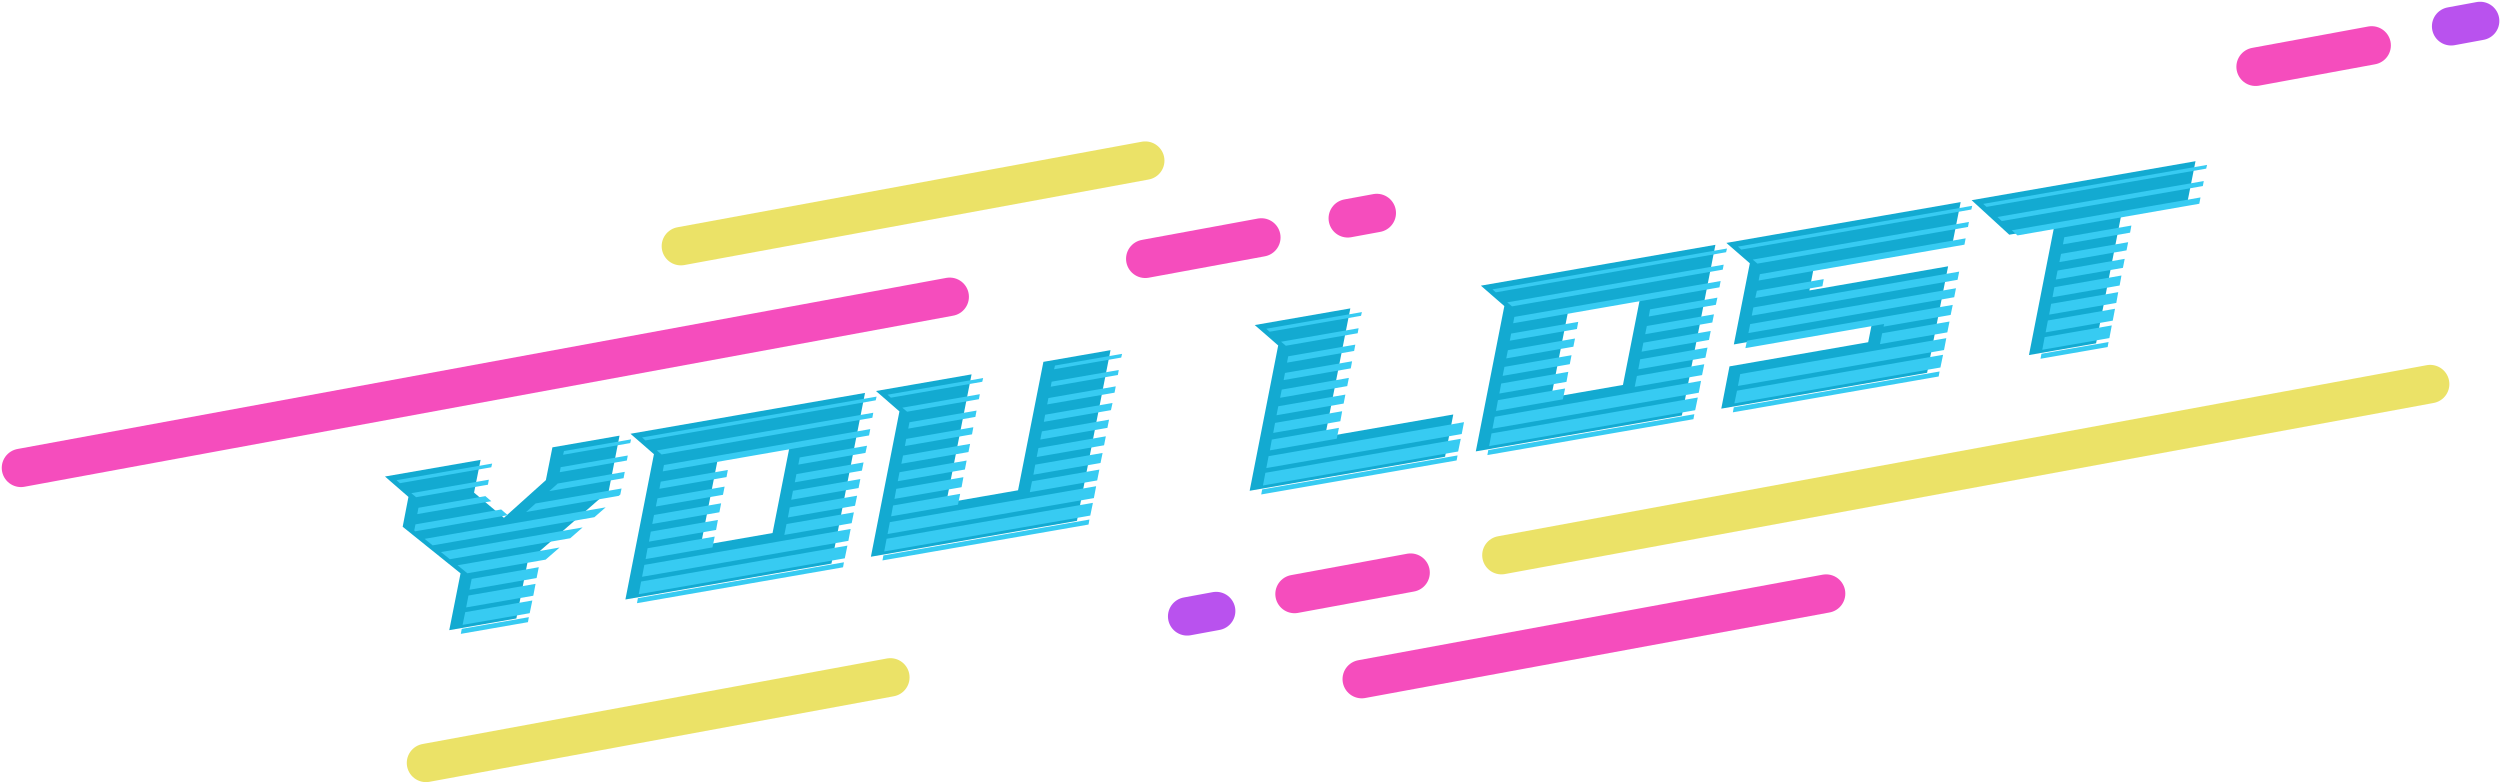 <svg width="716" height="224" viewBox="0 0 716 224" fill="none" xmlns="http://www.w3.org/2000/svg">
<path d="M177.433 124.774L174.34 140.587L151.121 160.855L147.89 177.131L128.667 180.479L131.899 164.203L115.324 150.865L116.979 142.318L110.26 136.472L137.64 131.704L135.767 141.092L144.33 148.298L156.337 137.51L158.21 128.121L177.433 124.774ZM187.288 130.074L179.115 171.693L238.131 161.415L247.742 112.529L180.569 124.228L187.288 130.074ZM205.54 131.645L226.11 128.063L221.258 152.66L200.688 156.243L205.54 131.645ZM257.597 117.829L250.878 111.983L278.258 107.215L270.997 143.998L291.567 140.416L298.828 103.633L318.051 100.285L308.44 149.171L249.424 159.449L257.597 117.829ZM386.735 88.323L379.474 125.107L416.217 118.708L413.866 130.811L357.901 140.557L366.073 98.938L359.355 93.092L386.735 88.323ZM430.841 87.658L422.668 129.278L481.684 119L491.295 70.114L424.122 81.812L430.841 87.658ZM449.093 89.23L469.663 85.648L464.811 110.245L444.241 113.827L449.093 89.23ZM551.922 106.768L492.977 117.033L495.327 104.931L535.049 98.013L536.294 91.73L496.572 98.648L501.15 75.414L494.431 69.568L561.533 57.882L559.124 70.068L519.402 76.986L518.216 83.185L557.938 76.267L551.922 106.768ZM575.455 67.224L564.671 57.336L628.793 46.169L626.385 58.355L607.516 61.64L600.314 98.34L581.092 101.688L588.294 64.988L575.455 67.224Z" fill="#13AAD1"/>
<path d="M123.913 156.194L170.232 148.128L173.466 145.299L121.615 154.329L123.913 156.194ZM128.842 160.159L163.316 154.156L166.868 151.052L126.294 158.118L128.842 160.159ZM133.855 164.183L156.27 160.279L160.269 156.806L131.045 161.895L133.855 164.183ZM132.483 178.966L151.706 175.618L152.46 171.978L133.238 175.326L132.483 178.966ZM133.512 173.963L152.735 170.615L153.385 167.213L134.162 170.561L133.512 173.963ZM134.458 168.902L153.68 165.554L154.309 162.448L135.086 165.796L134.458 168.902ZM177.654 141.646L178.008 139.904L153.395 144.19L150.678 146.636L177.207 142.016L177.654 141.646ZM118.9 152.171L145.429 147.551L143.535 145.907L118.992 150.181L118.638 151.924L118.9 152.171ZM157.311 140.658L178.59 136.952L178.932 135.138L159.639 138.498L159.651 138.569L157.311 140.658ZM119.504 147.242L140.713 143.548L139.081 142.152L139.068 142.081L119.846 145.428L119.504 147.242ZM119.173 142.403L139.743 138.821L140.005 137.387L117.803 141.253L119.173 142.403ZM140.954 132.763L113.574 137.531L114.527 138.389L140.701 133.83L140.954 132.763ZM160.313 135.238L179.536 131.891L179.798 130.456L160.575 133.804L160.313 135.238ZM151.204 178.19L151.465 176.756L132.243 180.104L131.981 181.538L151.204 178.19ZM180.747 125.833L161.524 129.181L161.271 130.248L180.494 126.9L180.747 125.833ZM182.931 170.18L241.947 159.902L242.701 156.263L183.615 166.553L182.931 170.18ZM183.889 165.19L242.976 154.9L243.626 151.498L184.539 161.788L183.889 165.19ZM189.813 134.998L248.899 124.708L249.241 122.894L190.155 133.184L189.813 134.998ZM189.482 130.159L249.845 119.646L250.107 118.212L188.112 129.009L189.482 130.159ZM241.444 162.475L241.706 161.04L182.691 171.318L182.429 172.752L241.444 162.475ZM183.883 125.287L184.836 126.144L250.803 114.656L251.056 113.589L183.883 125.287ZM224.628 153.198L243.921 149.838L244.55 146.732L225.256 150.092L224.628 153.198ZM184.905 160.116L204.057 156.781L204.686 153.675L185.463 157.022L184.905 160.116ZM225.657 148.196L244.879 144.848L245.474 141.967L226.18 145.327L225.657 148.196ZM185.863 155.126L205.086 151.778L205.61 148.91L186.387 152.257L185.863 155.126ZM226.602 143.134L245.896 139.774L246.398 137.202L227.104 140.562L226.602 143.134ZM186.809 150.064L206.032 146.717L206.534 144.144L187.311 147.492L186.809 150.064ZM227.631 138.132L246.854 134.784L247.322 132.437L228.099 135.784L227.631 138.132ZM187.838 145.062L207.061 141.714L207.529 139.367L188.306 142.714L187.838 145.062ZM228.648 133.058L247.87 129.71L248.317 127.659L229.024 131.019L228.648 133.058ZM188.855 139.988L208.077 136.64L208.453 134.602L189.23 137.949L188.855 139.988ZM253.24 157.936L312.256 147.658L313.01 144.018L253.924 154.308L253.24 157.936ZM254.198 152.945L313.285 142.655L313.934 139.253L254.848 149.543L254.198 152.945ZM311.753 150.23L312.015 148.796L253 159.074L252.738 160.508L311.753 150.23ZM294.937 140.954L314.23 137.594L314.859 134.488L295.565 137.848L294.937 140.954ZM255.214 147.872L274.366 144.536L274.995 141.43L255.772 144.778L255.214 147.872ZM295.965 135.951L315.188 132.603L315.783 129.723L296.489 133.083L295.965 135.951ZM256.172 142.881L275.395 139.533L275.919 136.665L256.696 140.013L256.172 142.881ZM296.911 130.89L316.205 127.53L316.707 124.958L297.413 128.318L296.911 130.89ZM257.118 137.82L276.341 134.472L276.843 131.9L257.62 135.248L257.118 137.82ZM297.94 125.887L317.163 122.539L317.631 120.192L298.408 123.54L297.94 125.887ZM258.147 132.817L277.37 129.469L277.838 127.122L258.615 130.47L258.147 132.817ZM298.957 120.813L318.179 117.466L318.626 115.415L299.332 118.775L298.957 120.813ZM259.164 127.743L278.386 124.396L278.762 122.357L259.539 125.705L259.164 127.743ZM299.915 115.823L319.208 112.463L319.55 110.65L300.257 114.01L299.915 115.823ZM260.122 122.753L279.344 119.405L279.686 117.592L260.464 120.94L260.122 122.753ZM259.79 117.914L280.361 114.332L280.623 112.898L258.421 116.764L259.79 117.914ZM281.572 108.274L254.192 113.043L255.145 113.9L281.319 109.341L281.572 108.274ZM300.931 110.749L320.154 107.402L320.416 105.968L301.193 109.315L300.931 110.749ZM321.365 101.344L302.142 104.692L301.889 105.759L321.112 102.411L321.365 101.344ZM361.716 139.044L417.611 129.31L418.366 125.67L362.4 135.417L361.716 139.044ZM362.674 134.054L418.64 124.307L419.29 120.905L363.324 130.652L362.674 134.054ZM417.18 131.87L417.442 130.436L361.476 140.182L361.214 141.616L417.18 131.87ZM363.691 128.98L382.843 125.645L383.471 122.539L364.249 125.887L363.691 128.98ZM364.649 123.99L383.872 120.642L384.395 117.774L365.173 121.121L364.649 123.99ZM365.595 118.928L384.817 115.581L385.32 113.008L366.097 116.356L365.595 118.928ZM366.624 113.926L385.846 110.578L386.315 108.231L367.092 111.579L366.624 113.926ZM367.64 108.852L386.863 105.504L387.239 103.466L368.016 106.813L367.64 108.852ZM368.598 103.862L387.821 100.514L388.163 98.701L368.94 102.048L368.598 103.862ZM368.267 99.023L388.838 95.44L389.099 94.006L366.898 97.873L368.267 99.023ZM390.048 89.383L362.668 94.151L363.622 95.008L389.796 90.45L390.048 89.383ZM426.484 127.765L485.5 117.487L486.254 113.848L427.168 124.138L426.484 127.765ZM427.442 122.774L486.529 112.484L487.178 109.082L428.092 119.372L427.442 122.774ZM433.366 92.582L492.452 82.292L492.794 80.479L433.708 90.769L433.366 92.582ZM433.035 87.743L493.398 77.231L493.66 75.797L431.665 86.593L433.035 87.743ZM484.997 120.059L485.259 118.625L426.244 128.903L425.982 130.337L484.997 120.059ZM427.436 82.872L428.389 83.729L494.356 72.241L494.609 71.173L427.436 82.872ZM468.181 110.783L487.474 107.423L488.103 104.317L468.809 107.677L468.181 110.783ZM428.458 117.701L447.61 114.365L448.239 111.26L429.016 114.607L428.458 117.701ZM469.21 105.78L488.432 102.433L489.027 99.552L469.733 102.912L469.21 105.78ZM429.416 112.71L448.639 109.363L449.163 106.494L429.94 109.842L429.416 112.71ZM470.155 100.719L489.449 97.359L489.951 94.787L470.657 98.147L470.155 100.719ZM430.362 107.649L449.585 104.301L450.087 101.729L430.864 105.077L430.362 107.649ZM471.184 95.716L490.407 92.369L490.875 90.022L471.652 93.369L471.184 95.716ZM431.391 102.646L450.614 99.299L451.082 96.951L431.859 100.299L431.391 102.646ZM472.201 90.643L491.423 87.295L491.87 85.244L472.577 88.604L472.201 90.643ZM432.408 97.573L451.63 94.225L452.006 92.186L432.783 95.534L432.408 97.573ZM496.722 115.533L555.738 105.255L556.492 101.615L497.477 111.893L496.722 115.533ZM497.751 110.53L556.767 100.252L557.417 96.85L498.401 107.128L497.751 110.53ZM500.742 95.392L559.687 85.127L560.189 82.555L501.244 92.82L500.742 95.392ZM539.608 92.79L539.448 93.548L558.67 90.201L559.265 87.32L500.32 97.585L499.886 99.707L539.608 92.79ZM501.7 90.402L560.645 80.136L561.113 77.789L502.168 88.055L501.7 90.402ZM503.675 80.338L562.619 70.073L562.961 68.259L504.017 78.524L503.675 80.338ZM503.343 75.499L563.636 64.999L563.898 63.565L501.974 74.349L503.343 75.499ZM555.235 107.827L555.497 106.393L496.552 116.658L496.291 118.093L555.235 107.827ZM564.847 58.941L497.745 70.627L498.698 71.484L564.594 60.008L564.847 58.941ZM538.419 98.551L557.712 95.191L558.341 92.085L539.047 95.445L538.419 98.551ZM502.717 85.328L521.939 81.981L522.315 79.942L503.163 83.277L502.717 85.328ZM577.816 67.426L629.88 58.359L630.222 56.545L576.171 65.958L577.816 67.426ZM573.299 63.316L630.897 53.285L631.158 51.851L572.072 62.141L573.299 63.316ZM584.907 100.175L604.13 96.827L604.814 93.2L585.591 96.548L584.907 100.175ZM632.107 47.228L567.984 58.395L568.938 59.252L631.855 48.295L632.107 47.228ZM585.865 95.185L605.088 91.837L605.738 88.435L586.515 91.783L585.865 95.185ZM586.882 90.111L606.105 86.763L606.662 83.67L587.44 87.017L586.882 90.111ZM587.84 85.121L607.063 81.773L607.586 78.904L588.364 82.252L587.84 85.121ZM588.786 80.059L608.008 76.712L608.511 74.139L589.288 77.487L588.786 80.059ZM589.815 75.057L609.037 71.709L609.506 69.362L590.283 72.709L589.815 75.057ZM590.831 69.983L610.054 66.635L610.43 64.597L591.207 67.944L590.831 69.983ZM603.628 99.4L603.89 97.965L584.667 101.313L584.405 102.747L603.628 99.4Z" fill="#37CBF2"/>
<path d="M430 159L696 110" stroke="#EBE267" stroke-width="11" stroke-linecap="round"/>
<path d="M6 134L272 85" stroke="#F54DBD" stroke-width="11" stroke-linecap="round"/>
<path d="M404 164L370.75 170.125" stroke="#F54DBD" stroke-width="11" stroke-linecap="round"/>
<path d="M361.25 68L328 74.125" stroke="#F54DBD" stroke-width="11" stroke-linecap="round"/>
<path d="M679.25 13L646 19.125" stroke="#F54DBD" stroke-width="11" stroke-linecap="round"/>
<path d="M390 194.5L523 170" stroke="#F54DBD" stroke-width="11" stroke-linecap="round"/>
<path d="M122 218.5L255 194" stroke="#EBE267" stroke-width="11" stroke-linecap="round"/>
<path d="M195 70.5L328 46" stroke="#EBE267" stroke-width="11" stroke-linecap="round"/>
<path d="M348.312 175L340 176.531" stroke="#B952EE" stroke-width="11" stroke-linecap="round"/>
<path d="M394.312 61L386 62.531" stroke="#F54DBD" stroke-width="11" stroke-linecap="round"/>
<path d="M710.312 6L702 7.531" stroke="#B952EE" stroke-width="11" stroke-linecap="round"/>
</svg>
